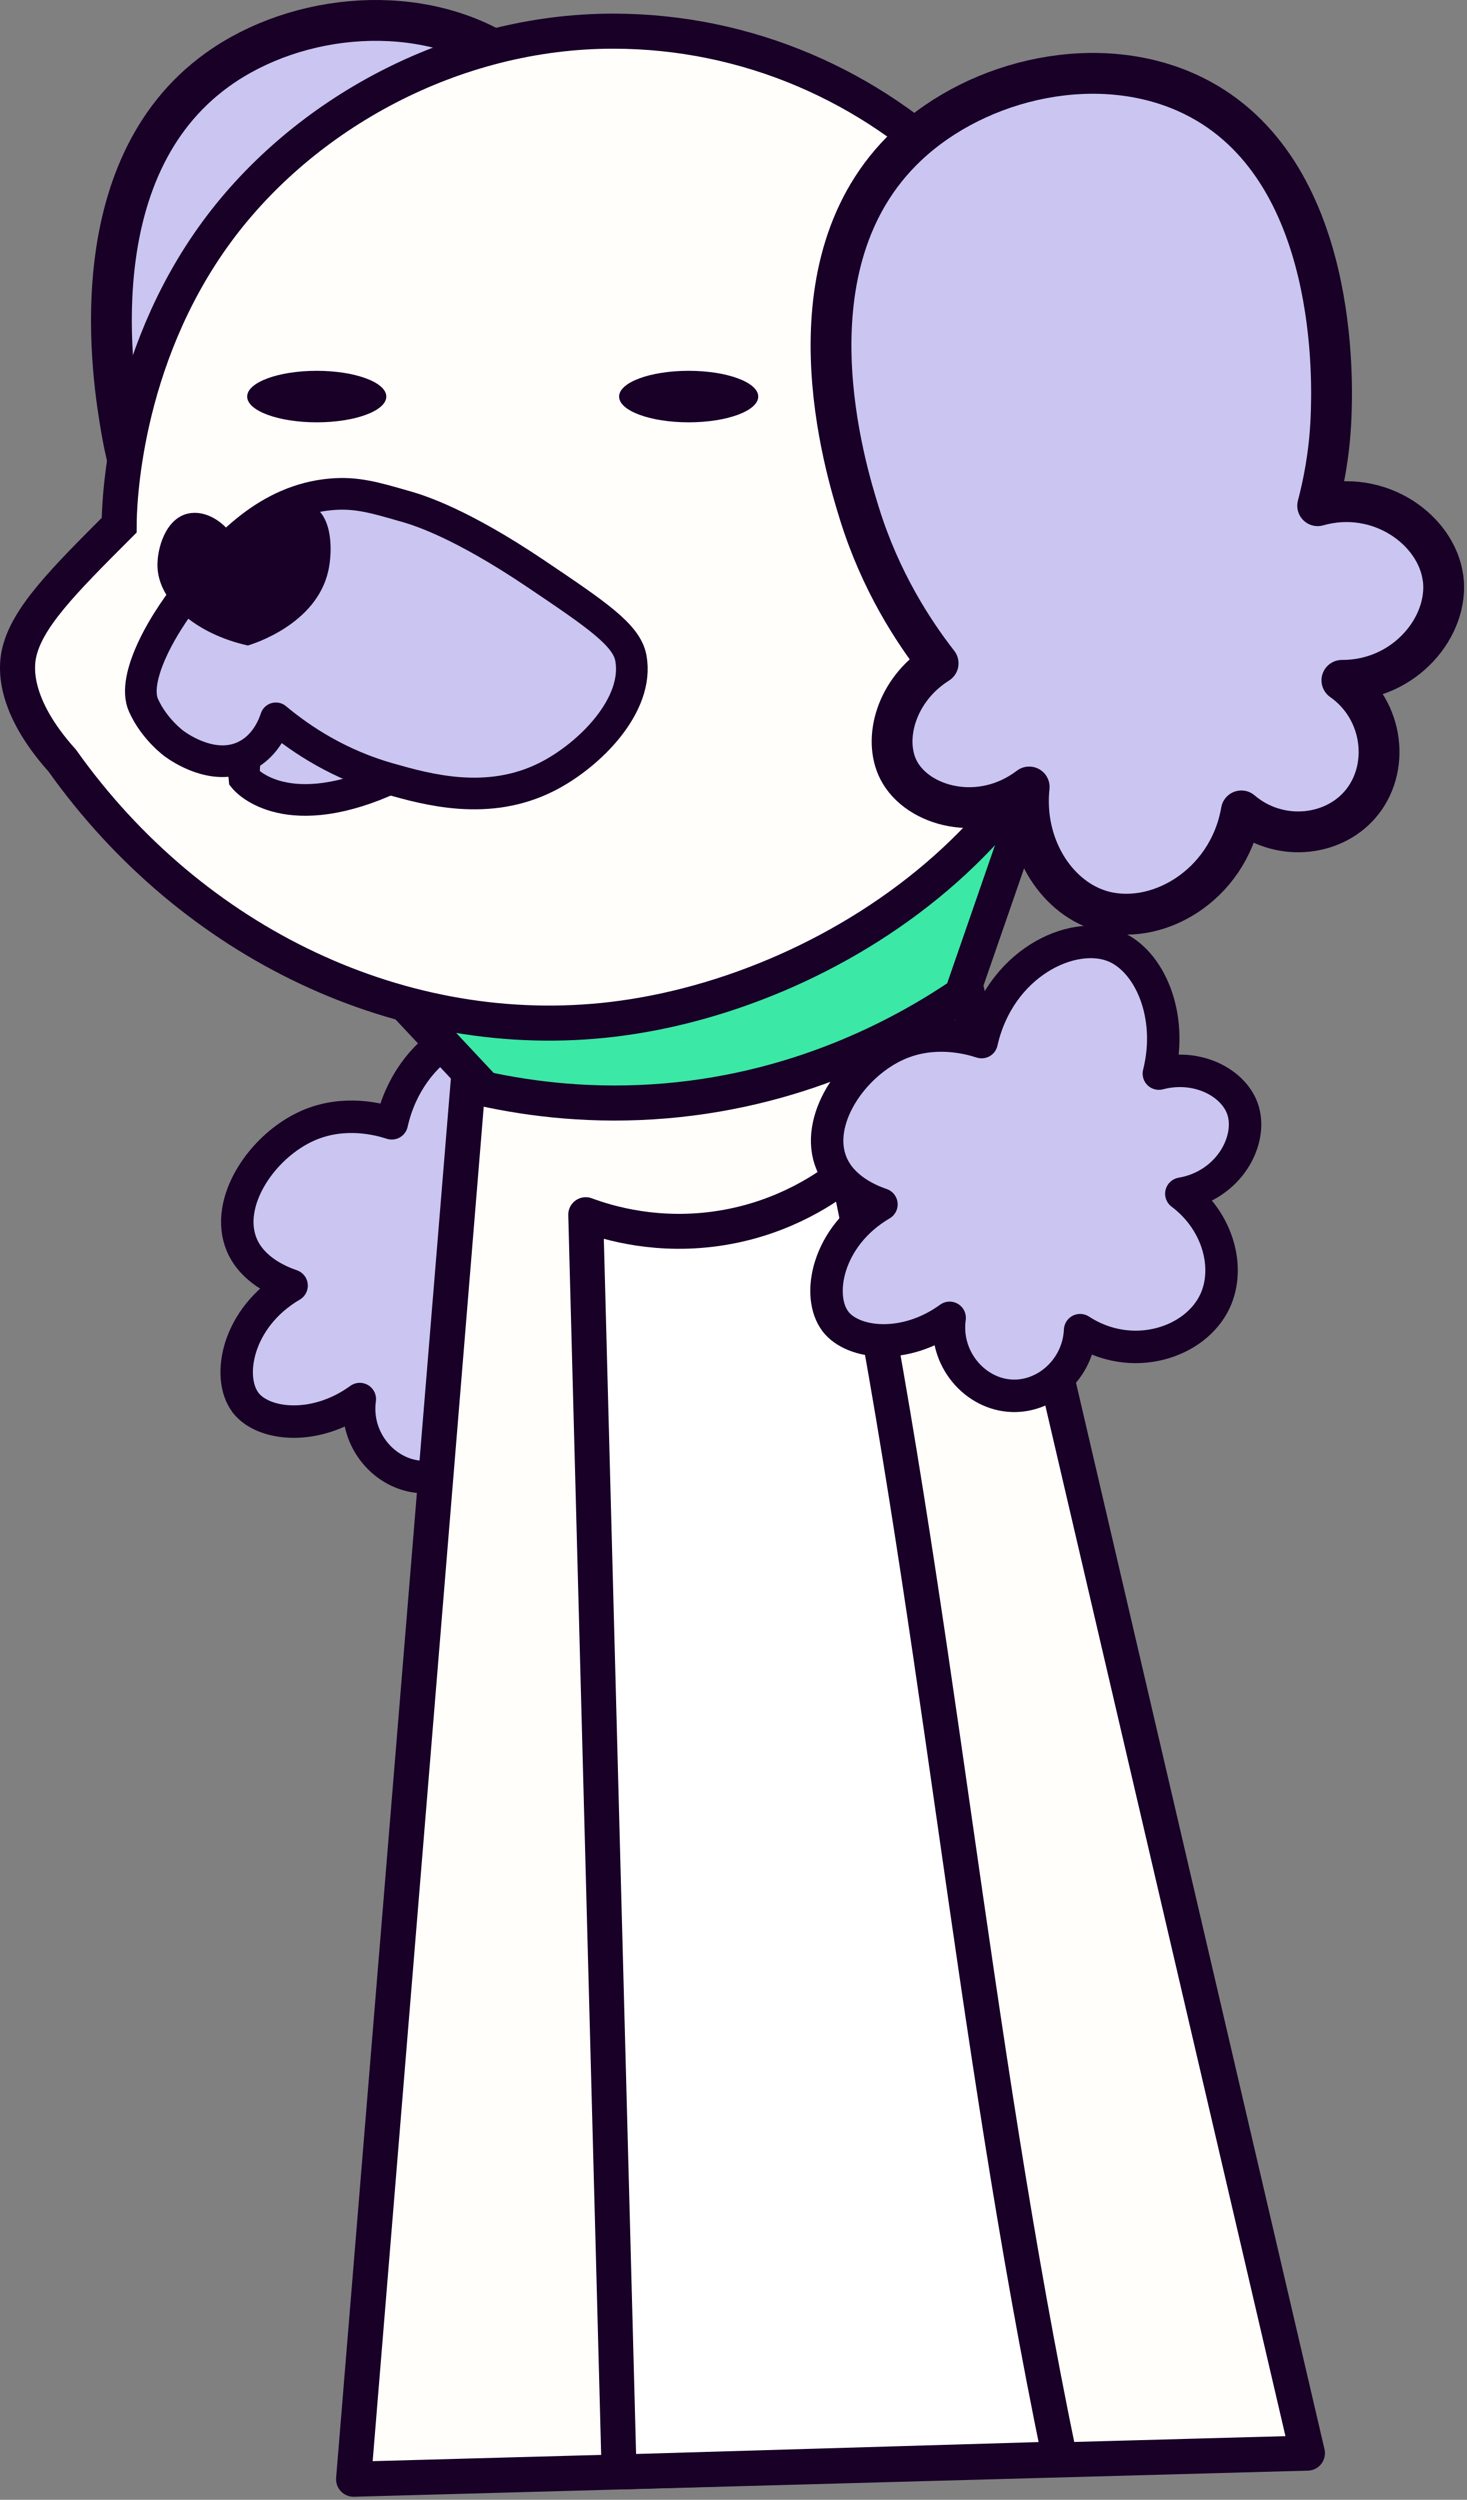 <svg width="462" height="787" viewBox="0 0 462 787" fill="none" xmlns="http://www.w3.org/2000/svg">
    <rect x="0" y="0" width="462" height="787" fill="#808080" stroke="none"/>
    <g clip-path="url(#clip0_308_236)">
    <path d="M77.35 441.58C71.24 433.65 74.64 414.81 91.83 404.74C87.74 403.34 79.46 399.76 76.14 391.91C70.51 378.56 82.56 360.69 97.02 354.36C108.48 349.35 119.57 352.41 123.38 353.65C128.94 328.97 151.86 318.01 165.19 323.5C176.21 328.04 183.84 345.13 179.2 363.57C191.16 360.4 202.5 366.3 205.49 374.51C209.03 384.25 201.4 398.79 186.28 401.38C197.83 410.03 201.76 424.63 196.91 435.13C190.75 448.45 170.57 454.9 154.4 444.34C153.87 456.29 143.88 465.35 133.07 465.01C121.36 464.64 111.51 453.34 113.31 440.46C99.33 450.62 82.93 448.85 77.33 441.59L77.35 441.58Z" fill="#CBC5F2" stroke="#180027" stroke-width="10.22" stroke-linejoin="round"/>
    <path d="M411.73 772.3L111.36 780.52L147.54 339.46C199.33 328.08 251.11 316.7 302.9 305.33C321.04 383.16 339.18 460.99 357.32 538.82C375.46 616.65 393.6 694.48 411.74 772.31L411.73 772.3Z" fill="#FFFEFB" stroke="#180027" stroke-width="11.04" stroke-linecap="round" stroke-linejoin="round"/>
    <path d="M333.77 774.13L194.97 778.23C191.47 646.29 187.96 514.35 184.46 382.41C191.57 385.04 207.35 389.79 227.24 386.58C247.44 383.33 261.08 373.61 266.98 368.84C295.02 503.93 305.74 639.03 333.78 774.12L333.77 774.13Z" fill="white" stroke="#180027" stroke-width="11" stroke-linecap="round" stroke-linejoin="round"/>
    <path d="M263.11 416.01C257 408.08 260.4 389.24 277.59 379.17C273.5 377.77 265.22 374.19 261.9 366.34C256.27 352.99 268.32 335.12 282.78 328.79C294.24 323.78 305.33 326.84 309.14 328.08C314.7 303.4 337.62 292.44 350.95 297.93C361.97 302.47 369.6 319.56 364.96 338C376.92 334.83 388.26 340.73 391.25 348.94C394.79 358.68 387.16 373.22 372.04 375.81C383.59 384.46 387.52 399.06 382.67 409.56C376.51 422.88 356.33 429.33 340.16 418.77C339.63 430.72 329.64 439.78 318.83 439.44C307.12 439.07 297.27 427.77 299.07 414.89C285.09 425.05 268.69 423.28 263.09 416.02L263.11 416.01Z" fill="#CBC5F2" stroke="#180027" stroke-width="10.22" stroke-linejoin="round"/>
    <path d="M217.6 179.46C217.71 164.05 201.42 148.62 181.52 151.51C184.04 145.43 187.35 136.18 189.39 124.58C191.07 115.06 203.01 47.29 159.96 18.39C132.89 0.21 93.68 3.84 68.49 21.93C24.5 53.52 35.73 120.25 38.14 134.6C41.87 156.76 50.1 173.86 56.43 184.72C42.28 191.16 35.94 205.93 39.58 216.3C43.89 228.59 62.89 236.66 79.65 227.13C75.31 244.74 83.12 262.07 96.19 268.41C112.78 276.45 137.55 266.66 144.86 243.51C154.89 254.71 171.82 255.56 182.06 246.62C193.15 236.94 193.73 218.1 181.72 207.01C201.38 209.75 217.49 194.68 217.6 179.46Z" fill="#CBC5F2" stroke="#180027" stroke-width="12.85" stroke-linejoin="round"/>
    <path d="M326.21 245.83C318.44 268.26 310.67 290.7 302.9 313.13C286.48 324.26 254.07 342.8 209.69 346.58C186.81 348.53 167.21 346.01 152.63 342.84C138.08 327.31 123.54 311.77 108.99 296.24C181.4 279.44 253.81 262.63 326.21 245.83Z" fill="#3CE8A5" stroke="#180027" stroke-width="11.04" stroke-miterlimit="10"/>
    <path d="M348.62 165.36C348.62 80.03 278.4 9.81 193.07 9.81C142.86 9.81 95.6 35.82 68.32 72.9C38.29 113.72 37.54 160.15 37.52 165.36C19.97 182.91 8.26 194.62 5.94 205.99C5.17 209.75 3.73 221.79 19.62 239.48C60.72 297.33 127.28 328.8 193.06 320.9C264.86 312.28 348.61 255.22 348.61 165.35L348.62 165.36Z" fill="#FFFEFB" stroke="#180027" stroke-width="11.04" stroke-miterlimit="10"/>
    <path d="M216.88 132.96C228.981 132.96 238.79 129.329 238.79 124.85C238.79 120.371 228.981 116.74 216.88 116.74C204.779 116.74 194.97 120.371 194.97 124.85C194.97 129.329 204.779 132.96 216.88 132.96Z" fill="#180027"/>
    <path d="M99.75 132.96C111.851 132.96 121.66 129.329 121.66 124.85C121.66 120.371 111.851 116.74 99.75 116.74C87.649 116.74 77.84 120.371 77.84 124.85C77.84 129.329 87.649 132.96 99.75 132.96Z" fill="#180027"/>
    <path d="M76.98 245.01C76.98 245.01 88.86 259.76 121 245.93C153.14 232.1 103.88 220.86 103.88 220.86C103.88 220.86 74.71 224.21 76.98 245.01Z" fill="#CBC5F2" stroke="#180027" stroke-width="9.97" stroke-miterlimit="10"/>
    <path d="M127.86 159.47C132.09 160.69 145.19 164.76 168.75 180.63C187.81 193.47 197.35 199.89 198.68 207.17C201.39 221.92 185.75 237.69 172.36 244.5C153.67 254.01 134.47 248.52 122.64 245.19C107.05 240.8 95.16 233.07 86.88 226.15C86.2 228.24 83.79 234.78 77.35 237.98C67.39 242.92 56.72 235.45 54.98 234.23C54.98 234.23 48.61 229.69 45.18 222.02C41.41 213.57 51.1 195.74 62.35 182.67C71.14 172.46 84.17 157.33 104.37 155.62C112.25 154.95 117.95 156.61 127.85 159.48L127.86 159.47Z" fill="#CBC5F2" stroke="#180027" stroke-width="9.97" stroke-linejoin="round"/>
    <path d="M78.03 203.22C61.36 199.46 50.05 189.24 49.6 178.56C49.36 172.8 52.12 163.16 59.35 161.65C64.59 160.55 70.79 164.01 74.39 170.36C81.55 159.62 92.43 155.86 98.44 159.21C104.88 162.8 104.72 173.84 103.37 179.81C99.57 196.6 79.69 202.74 78.03 203.23V203.22Z" fill="#180027"/>
    <path d="M454.46 182.1C452.51 166.82 434.31 153.7 414.97 159.21C416.66 152.85 418.7 143.24 419.18 131.47C419.57 121.82 422.36 53.06 375.84 30.15C346.59 15.75 308.21 24.58 285.66 45.88C246.29 83.06 266.32 147.69 270.63 161.6C277.28 183.06 287.72 198.91 295.44 208.83C282.28 217.1 277.97 232.58 282.96 242.38C288.87 253.98 308.78 259.44 324.12 247.76C322.17 265.79 332.22 281.92 346.03 286.46C363.55 292.22 386.79 279.2 390.94 255.29C402.37 265.05 419.27 263.63 428.23 253.4C437.93 242.33 435.99 223.58 422.6 214.19C442.45 214.29 456.4 197.19 454.48 182.09L454.46 182.1Z" fill="#CBC5F2" stroke="#180027" stroke-width="12.85" stroke-linejoin="round"/>
    </g>
    <defs>
    <clipPath id="clip0_308_236">
    <rect width="461.06" height="786.04" fill="white"/>
    </clipPath>
    </defs>
</svg>
